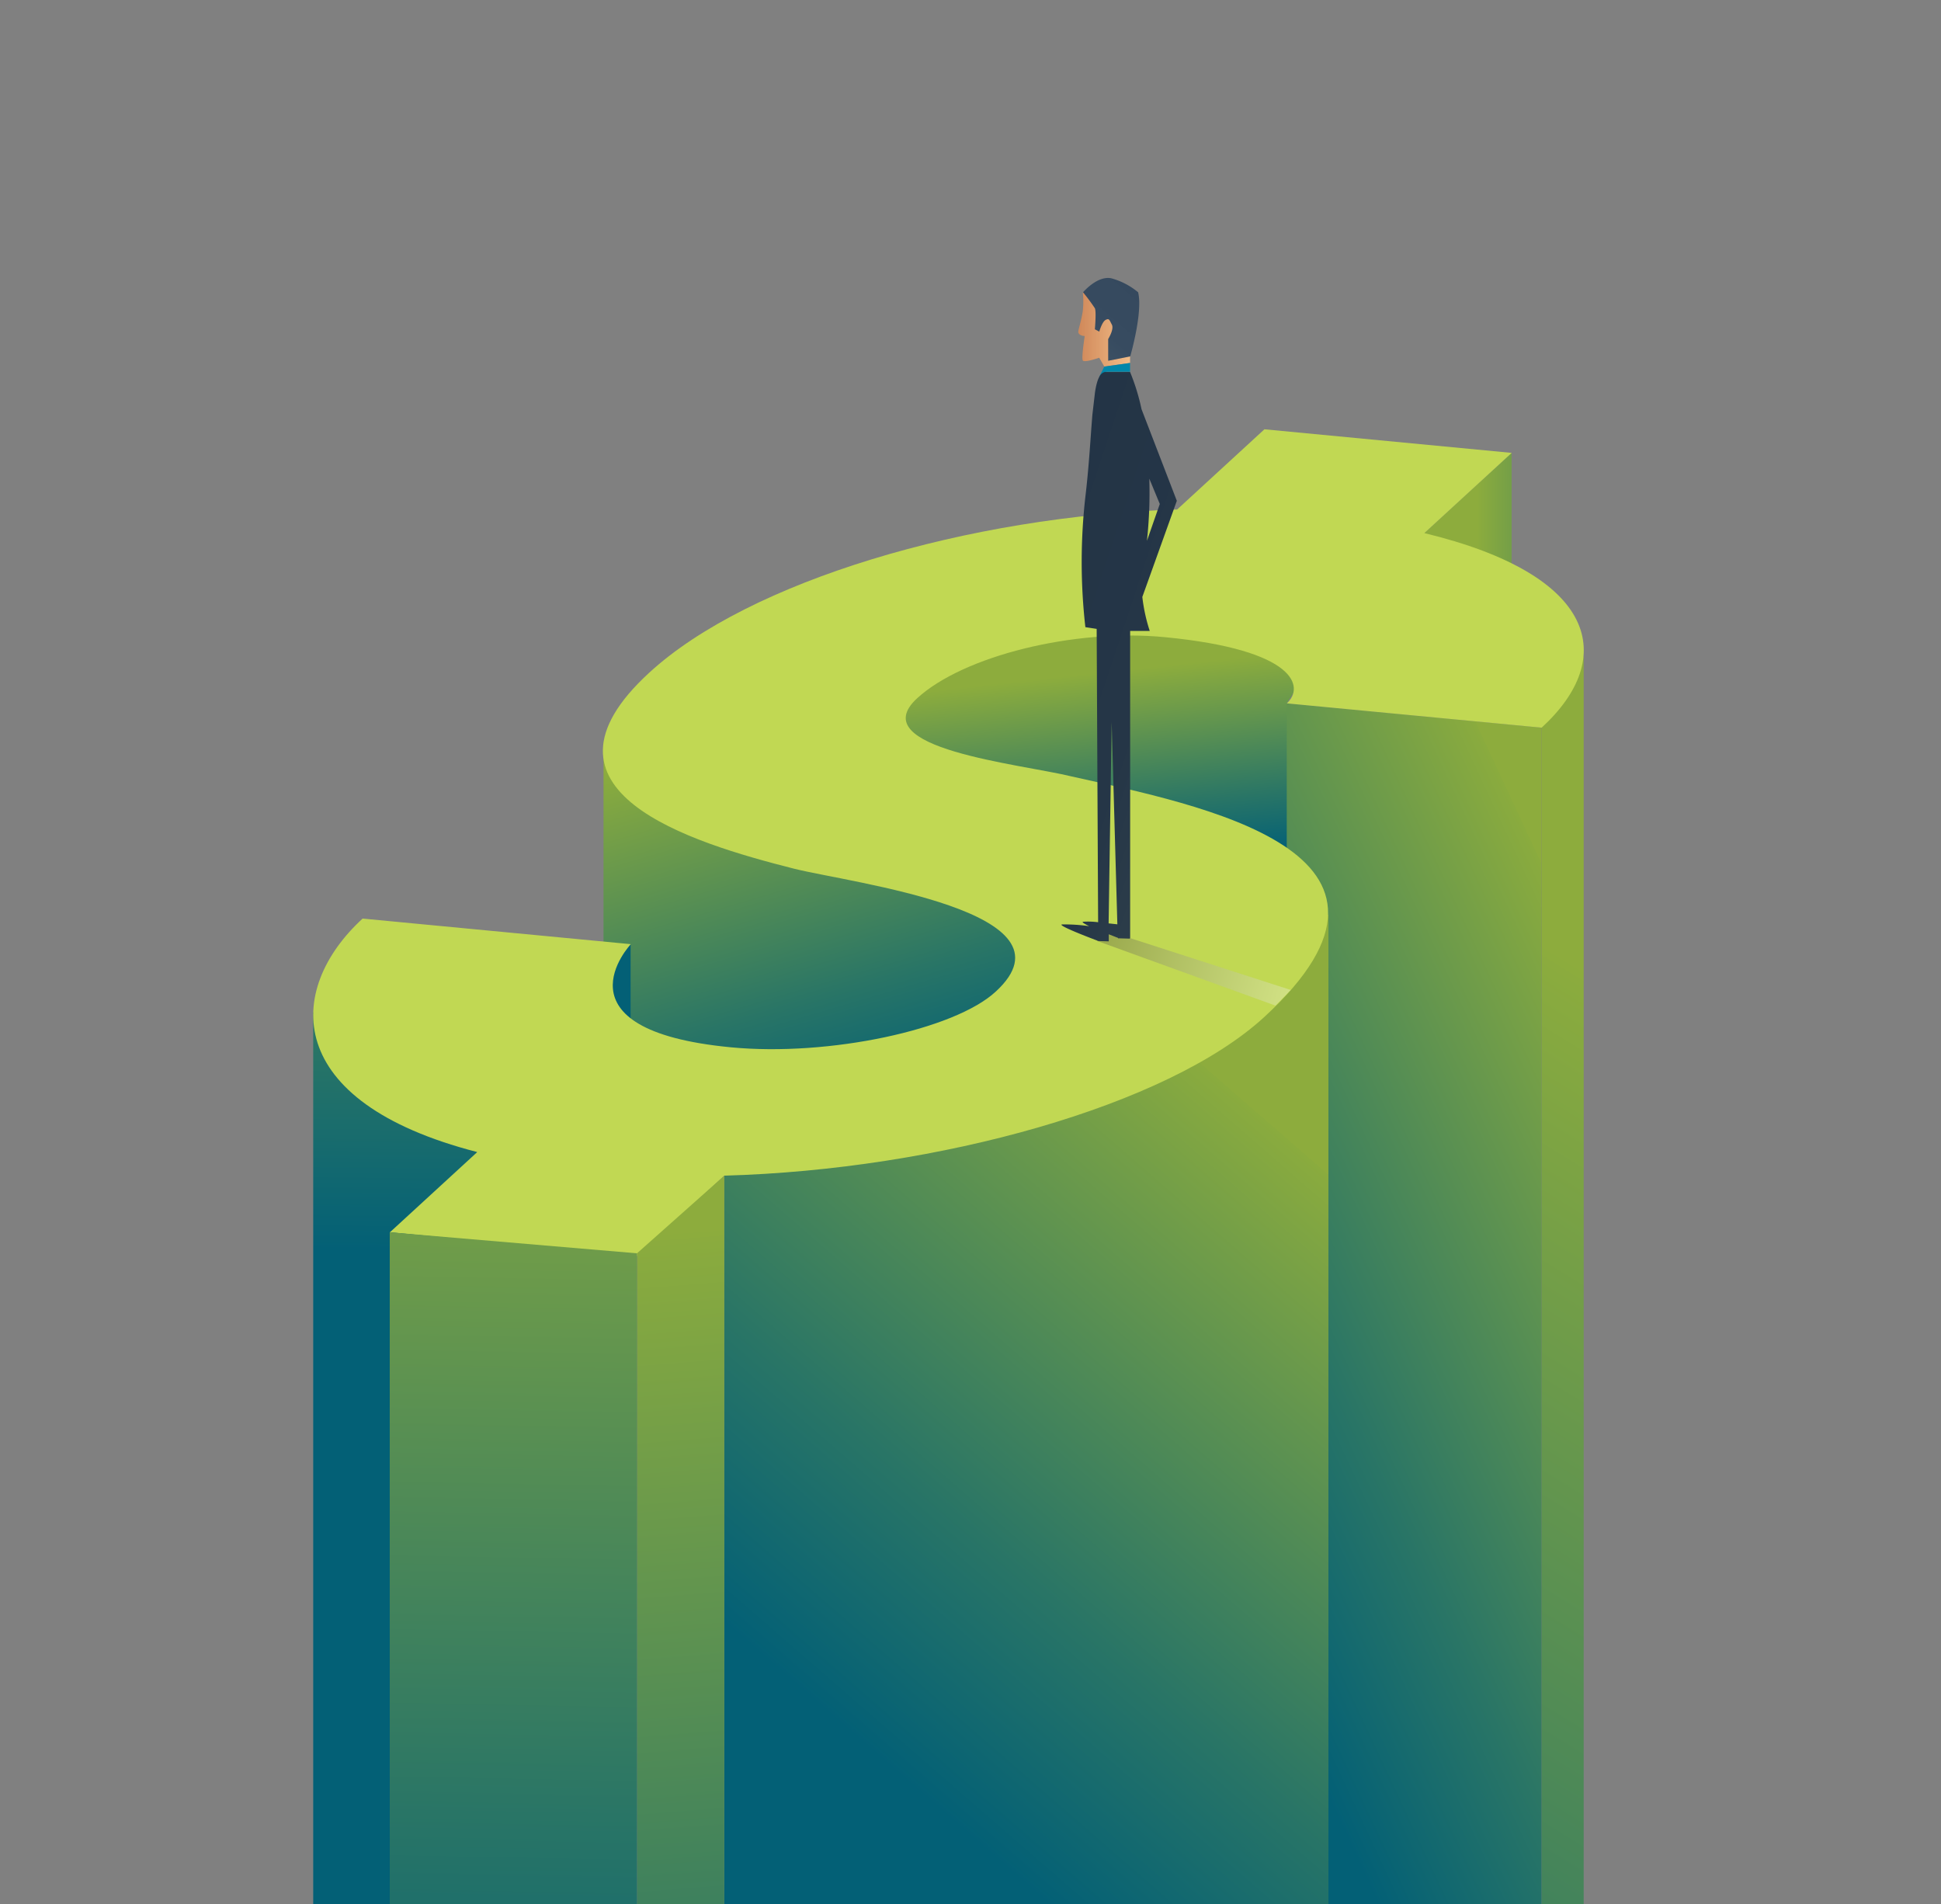 <svg xmlns="http://www.w3.org/2000/svg" xmlns:xlink="http://www.w3.org/1999/xlink" viewBox="0 0 440 431.62"><rect x="0" y="0" width="440" height="431.62" fill="#808080" stroke="none"/><defs><style>.cls-1{isolation:isolate;}.cls-2{fill:url(#New_Gradient_Swatch_41);}.cls-3{fill:#036076;}.cls-4{fill:url(#linear-gradient);}.cls-5{fill:url(#linear-gradient-2);}.cls-6{fill:url(#New_Gradient_Swatch_41-2);}.cls-7{fill:url(#New_Gradient_Swatch_41-3);}.cls-8{fill:url(#linear-gradient-3);}.cls-9{fill:url(#linear-gradient-4);}.cls-10{fill:#c1d853;}.cls-11{fill:url(#New_Gradient_Swatch_41-4);}.cls-12{fill:url(#linear-gradient-5);}.cls-13{opacity:0.3;mix-blend-mode:multiply;fill:url(#linear-gradient-6);}.cls-14{fill:url(#New_Gradient_Swatch_2);}.cls-15{fill:#0187aa;}.cls-16{fill:url(#linear-gradient-7);}.cls-17{fill:url(#linear-gradient-8);}</style><linearGradient id="New_Gradient_Swatch_41" x1="171.4" y1="154.09" x2="203.73" y2="263.56" gradientUnits="userSpaceOnUse"><stop offset="0.09" stop-color="#8dac3d"/><stop offset="0.1" stop-color="#8aab3e"/><stop offset="0.64" stop-color="#297566"/><stop offset="0.88" stop-color="#036076"/></linearGradient><linearGradient id="linear-gradient" x1="92.01" y1="115.33" x2="90.08" y2="306.26" gradientUnits="userSpaceOnUse"><stop offset="0.09" stop-color="#8dac3d"/><stop offset="0.1" stop-color="#8aab3e"/><stop offset="0.64" stop-color="#297566"/><stop offset="0.88" stop-color="#036076"/></linearGradient><linearGradient id="linear-gradient-2" x1="247.74" y1="144.15" x2="257.55" y2="236.21" gradientUnits="userSpaceOnUse"><stop offset="0.09" stop-color="#8dac3d"/><stop offset="0.1" stop-color="#8aab3e"/><stop offset="0.43" stop-color="#297566"/><stop offset="0.57" stop-color="#036076"/></linearGradient><linearGradient id="New_Gradient_Swatch_41-2" x1="329.78" y1="125.71" x2="387.82" y2="125.71" xlink:href="#New_Gradient_Swatch_41"/><linearGradient id="New_Gradient_Swatch_41-3" x1="411.79" y1="204.51" x2="174.64" y2="588.75" xlink:href="#New_Gradient_Swatch_41"/><linearGradient id="linear-gradient-3" x1="411.92" y1="262.11" x2="124.06" y2="396.34" gradientUnits="userSpaceOnUse"><stop offset="0.09" stop-color="#8dac3d"/><stop offset="0.09" stop-color="#8aab3e"/><stop offset="0.38" stop-color="#297566"/><stop offset="0.51" stop-color="#036076"/></linearGradient><linearGradient id="linear-gradient-4" x1="325.97" y1="239.39" x2="59.42" y2="546.25" gradientUnits="userSpaceOnUse"><stop offset="0.09" stop-color="#8dac3d"/><stop offset="0.09" stop-color="#8aab3e"/><stop offset="0.37" stop-color="#297566"/><stop offset="0.5" stop-color="#036076"/></linearGradient><linearGradient id="New_Gradient_Swatch_41-4" x1="146.28" y1="248.1" x2="173.96" y2="596.69" xlink:href="#New_Gradient_Swatch_41"/><linearGradient id="linear-gradient-5" x1="119.36" y1="197.91" x2="113.03" y2="531.58" gradientUnits="userSpaceOnUse"><stop offset="0.09" stop-color="#8dac3d"/><stop offset="0.1" stop-color="#8aab3e"/><stop offset="0.64" stop-color="#297566"/><stop offset="0.88" stop-color="#036076"/></linearGradient><linearGradient id="linear-gradient-6" x1="361.8" y1="160.44" x2="315.22" y2="187.52" gradientTransform="matrix(-0.97, 0.23, 0.23, 0.97, 557.18, -27.42)" gradientUnits="userSpaceOnUse"><stop offset="0" stop-color="#231f20"/><stop offset="0.41" stop-color="#838182"/><stop offset="0.82" stop-color="#dcdbdc"/><stop offset="1" stop-color="#fff"/></linearGradient><linearGradient id="New_Gradient_Swatch_2" x1="244.43" y1="74.66" x2="256.17" y2="74.66" gradientUnits="userSpaceOnUse"><stop offset="0" stop-color="#d08859"/><stop offset="1" stop-color="#f2bd88"/></linearGradient><linearGradient id="linear-gradient-7" x1="-471.68" y1="59.38" x2="-440.06" y2="96.3" gradientTransform="matrix(-1, 0, 0, 1, -208.77, 0)" gradientUnits="userSpaceOnUse"><stop offset="0.14" stop-color="#35495e"/><stop offset="0.41" stop-color="#374b60"/><stop offset="0.56" stop-color="#3e5365"/><stop offset="0.68" stop-color="#4a616f"/><stop offset="0.79" stop-color="#5c757c"/><stop offset="0.88" stop-color="#728e8e"/><stop offset="0.97" stop-color="#8daca3"/><stop offset="1" stop-color="#99baad"/></linearGradient><linearGradient id="linear-gradient-8" x1="-426.36" y1="137.16" x2="-510.62" y2="165.15" gradientTransform="matrix(-1, 0, 0, 1, -208.77, 0)" gradientUnits="userSpaceOnUse"><stop offset="0.13" stop-color="#233446"/><stop offset="0.51" stop-color="#253647"/><stop offset="0.71" stop-color="#2d3e4a"/><stop offset="0.88" stop-color="#3a4c50"/><stop offset="1" stop-color="#495c56"/></linearGradient></defs><g class="cls-1"><g id="Layer_1" data-name="Layer 1"><polygon class="cls-2" points="136.81 168.19 136.81 251.79 230.36 246.71 249.37 203.27 136.81 168.19"/><polygon class="cls-3" points="142.95 214 142.95 246.71 121.11 229.43 142.95 214"/><polyline class="cls-4" points="71 414.77 71 431.62 108.67 431.62 108.14 258.48 71 229.43 71 414.77"/><polygon class="cls-5" points="291.69 159.41 302.42 142.71 241.1 133.1 204.6 144.96 195.65 176.85 260.27 203.27 291.69 203.27 305.31 162.83 291.69 159.41"/><polygon class="cls-6" points="342.66 102.64 342.66 148.78 311.08 142.71 322.86 120.82 342.66 102.64"/><polyline class="cls-7" points="359 414.36 359 431.62 349.45 431.62 349.45 163.94 359 148.78 359 414.36"/><polygon class="cls-8" points="291.69 159.41 291.69 450 349.45 450 349.45 164.92 291.69 159.41"/><polygon class="cls-9" points="301.14 431.62 301.14 207.3 164.19 261.99 164.19 431.62 301.14 431.62"/><path class="cls-10" d="M164.19,266.47l-19.8,18.18-56-5.35,19.8-18.18C63.87,249.73,64.66,224.29,82.2,208.2L143,214s-18.36,19.46,22.71,23.38c22.25,2.12,50.7-4,60-12.62,19.8-18.17-32.7-24.62-45.69-27.86-23.71-6-62-17.67-32.86-44.42,22.62-20.77,72.24-35.52,119.68-37l19.79-18.18,56.05,5.35-19.8,18.18c39.27,9.48,43.85,28.26,26.59,44.1l-57.76-5.51c4-3.64,2.32-12.11-27.62-15-20.54-2-45.71,4.24-56.18,13.84C195.45,169.71,231.39,173.14,243,176c28.84,6.48,84.51,17,43.5,54.6C264.67,250.56,212.92,265.11,164.19,266.47Z"/><polyline class="cls-11" points="164.19 431.62 164.19 266.48 144.4 284.07 144.4 431.62"/><polygon class="cls-12" points="144.4 431.62 144.4 284.07 88.35 279.3 88.35 431.62 144.4 431.62"/></g><g id="shadows"><path class="cls-13" d="M292.6,224.38l-36.66-11.83c-.83,0-3.75-1.43-5.2-1.27a2.29,2.29,0,0,0-2,2l40.39,14.65"/><path class="cls-14" d="M245.46,66.25a19.75,19.75,0,0,1,0,4.18c-.33,2.39-1.18,4.62-1,5,.32.74,1.43.73,1.43.73s-.78,5-.43,5.55,3.72-.63,3.72-.63l1.15,2,5.84-.82V80.77l-4.33-12Z"/><polygon class="cls-15" points="256.17 84.26 256.17 82.27 250.33 83.08 249.18 85.41 250.8 84.26 256.17 84.26"/><path class="cls-16" d="M258,66.25c1.11,4.56-1.79,14.52-1.79,14.52l-5,1V76.85s1.39-2.22.83-3.28-.6-1.49-1.41-1.06-1.44,2.65-1.44,2.65l-1-.53s.37-4,0-4.77a44.11,44.11,0,0,0-2.68-3.61s3.22-3.81,6.38-3.18A16,16,0,0,1,258,66.25Z"/><path class="cls-17" d="M249,213.29l2.34.07,0-1.6,2.1.82v.1h.26l.08,0,2.33.07v-.1h.08V143h4.44a38.83,38.83,0,0,1-1.68-7.7l7.82-21.79-8-20.76a47.85,47.85,0,0,0-2.6-8.44h-5.51c-1.26,0-2,1.7-2.44,4.62L247.63,94c-.42,5-.74,11.46-1.59,18.6a131.23,131.23,0,0,0,0,29.55l2.56.39.33,66.49a17.36,17.36,0,0,0-3.43-.11c-.31.09.34.47,1.39,1a39.12,39.12,0,0,0-6.19-.39C239.67,209.82,249,213.29,249,213.29ZM260,122.57a103.12,103.12,0,0,0,.53-14.09l2.38,5.75Zm-8.69,86.72.69-45.62,1.29,45.83Z"/></g></g></svg>